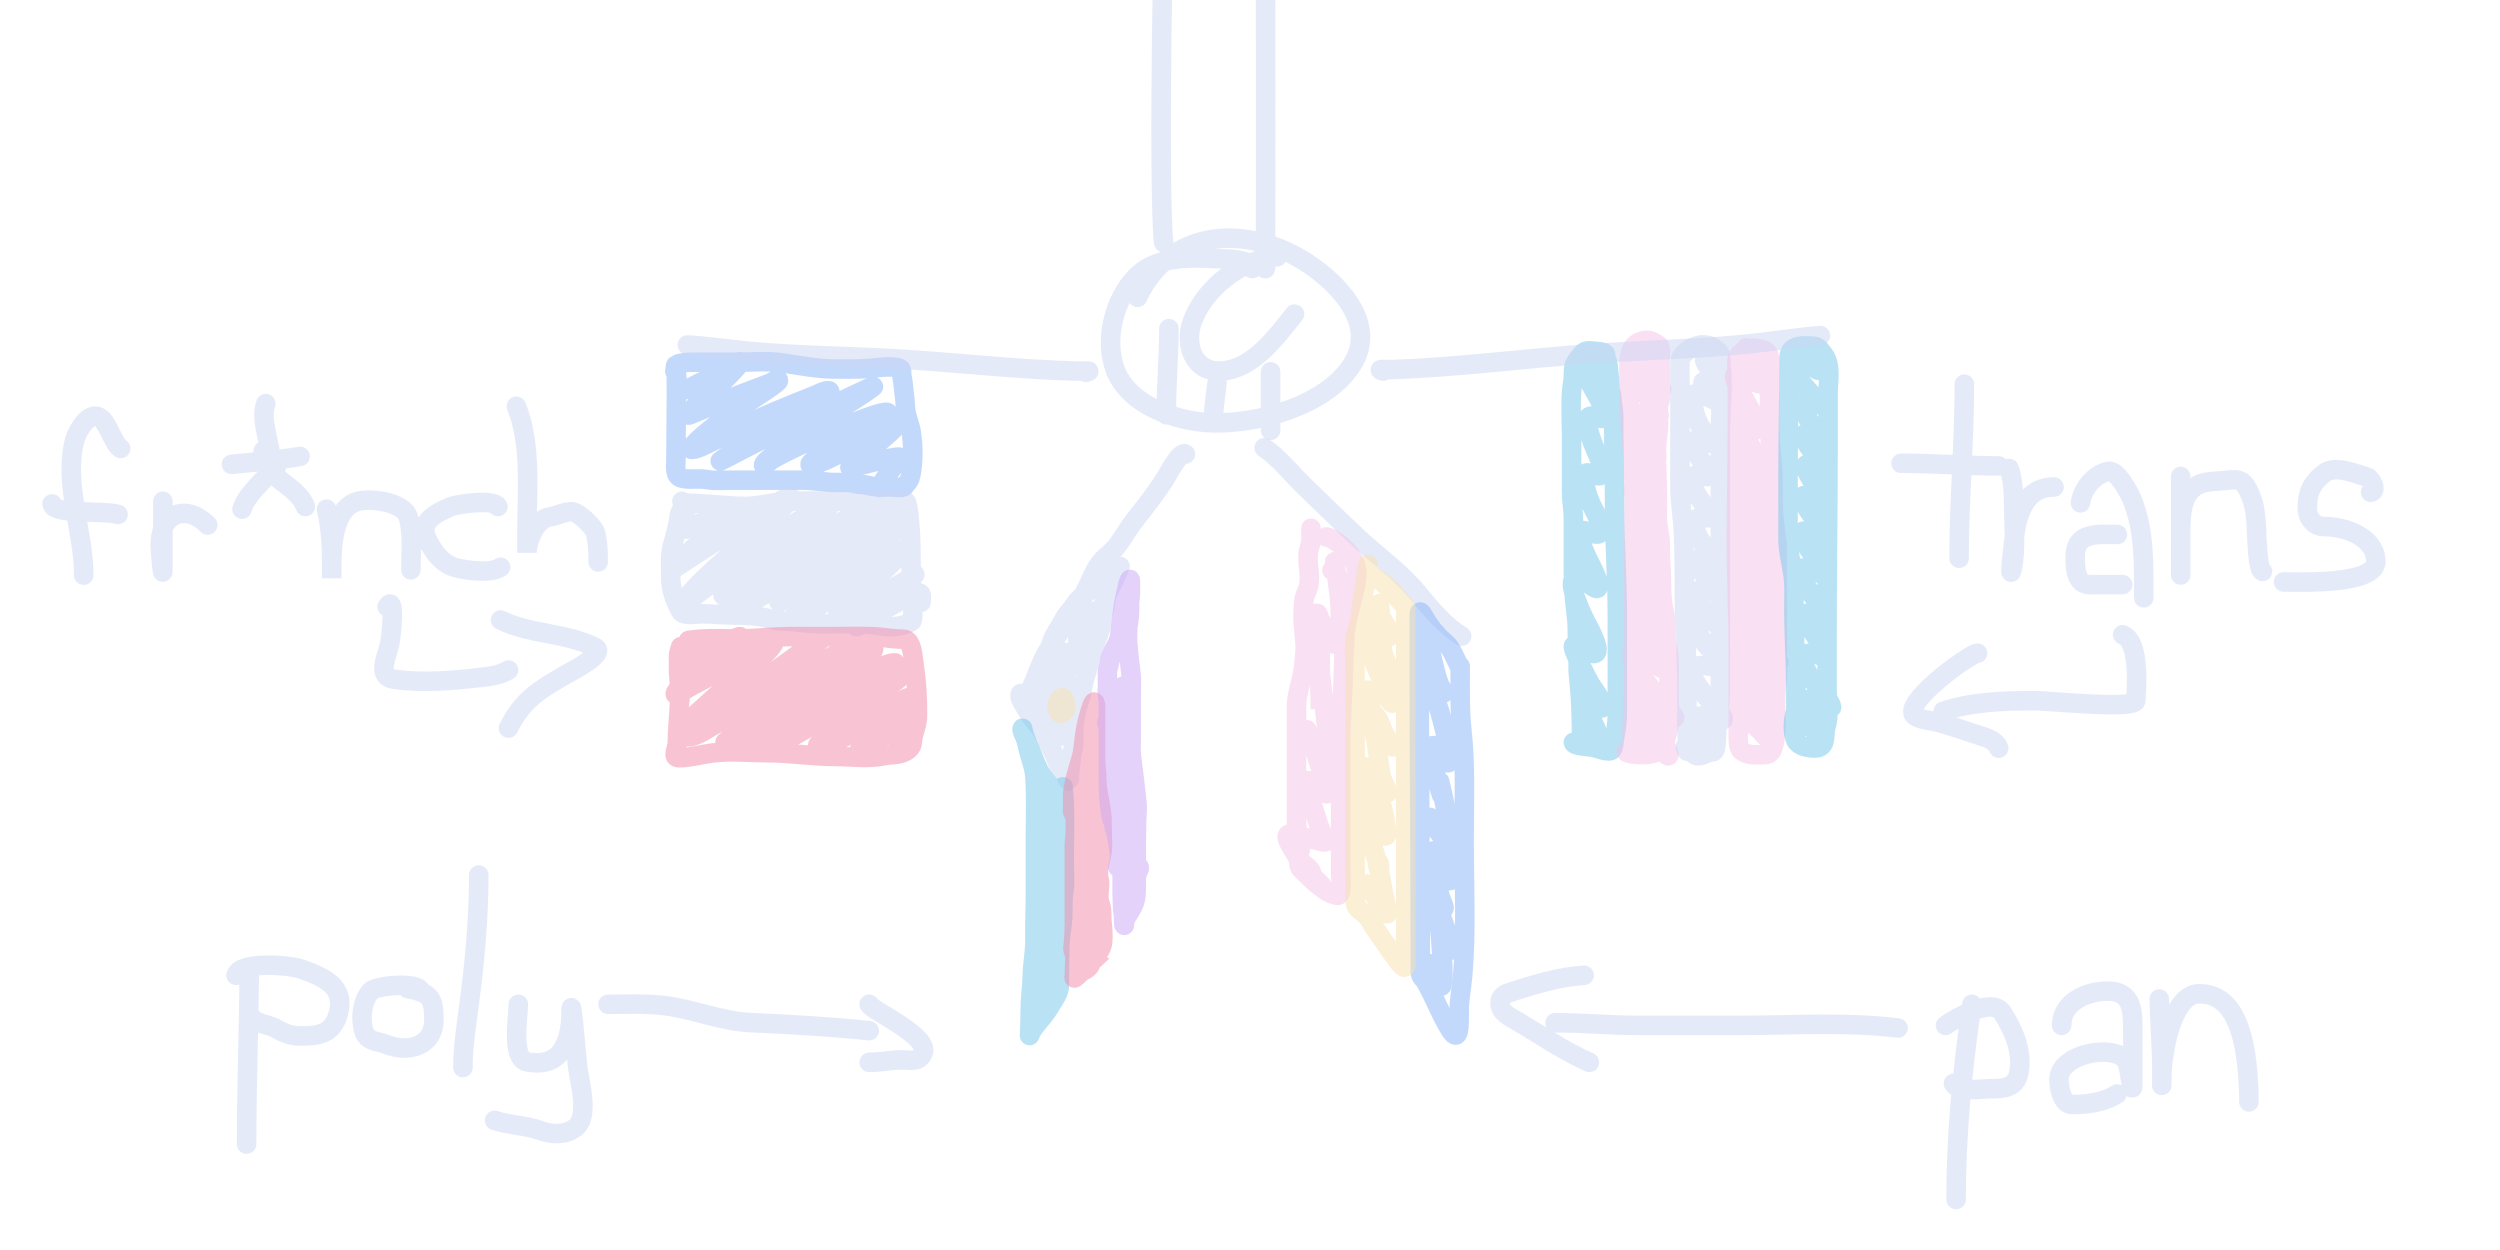 <svg width="384" height="192" viewBox="0 0 384 192" fill="none" xmlns="http://www.w3.org/2000/svg">
<g clip-path="url(#clip0_899_76)">
<g filter="url(#filter0_d_899_76)">
<path d="M103.653 57.033C103.737 56.128 103.794 55.942 103.832 56.263M103.832 56.263C103.857 56.482 103.874 56.938 103.884 57.562M103.832 56.263C103.905 56.067 104.048 55.919 104.3 55.852C105.189 55.62 106.056 55.64 106.961 55.64L113.128 55.64C115.384 55.64 117.771 55.399 120.014 55.717C122.81 56.114 125.485 56.684 128.329 56.684C130.195 56.684 132.053 56.727 133.912 56.549C134.549 56.488 138.035 56.047 138.424 56.781C138.551 57.019 138.461 57.551 138.532 57.826C138.736 58.608 138.731 59.35 138.847 60.148C138.968 60.98 139.036 61.904 139.089 62.74C139.169 63.982 139.799 65.191 139.979 66.436C140.235 68.197 140.3 69.925 140.096 71.698C140.018 72.377 139.924 73.343 139.539 73.923C139.353 74.203 139.087 74.397 138.928 74.697C138.749 75.032 137.139 74.794 136.824 74.794C135.76 74.794 134.686 74.872 133.669 74.629C133.26 74.531 132.884 74.445 132.455 74.445C131.656 74.445 130.97 74.097 130.19 74.097C129.31 74.097 128.415 74.148 127.538 74.087C126.082 73.986 124.713 73.749 123.232 73.749L112.481 73.749C111.21 73.749 109.851 73.894 108.597 73.662C107.31 73.423 105.973 73.765 104.696 73.439C103.554 73.148 103.815 71.731 103.815 70.789C103.815 67.735 103.931 60.625 103.884 57.562M103.832 56.263C103.702 56.611 103.794 57.11 103.884 57.562M103.884 57.562C103.92 57.746 103.956 57.922 103.977 58.077M105.612 59.833C106.826 59.049 108.136 58.501 109.431 57.88C110.785 57.231 112.069 56.187 113.423 55.607C114.468 55.16 112.136 57.567 111.301 58.359C109.533 60.033 107.463 61.468 105.901 63.364C105.486 63.867 105.697 63.829 106.154 63.645C107.274 63.194 108.385 62.712 109.504 62.256C112.392 61.079 115.296 59.958 118.217 58.875C118.661 58.711 119.531 57.975 119.572 58.462C119.579 58.553 119.474 58.616 119.409 58.678C119.007 59.063 118.372 59.498 117.943 59.792L117.91 59.814C115.089 61.746 112.181 63.479 109.504 65.636C108.491 66.452 107.433 67.291 106.551 68.265C106.517 68.303 105.754 69.092 106.343 69.035C107.239 68.949 108.235 68.382 109.025 68.002C110.479 67.303 111.893 66.517 113.341 65.805C117.174 63.921 121.108 62.322 125.071 60.763C125.434 60.62 126.801 59.879 127.319 60.021C127.984 60.203 126.199 60.854 125.595 61.195C121.552 63.474 117.498 65.723 113.739 68.491C112.813 69.172 111.901 69.875 110.975 70.557C110.686 70.769 110.339 70.981 110.957 70.66C117.752 67.127 124.591 63.721 131.527 60.5C131.548 60.49 134.9 58.86 134.02 59.514C130.657 62.011 126.857 63.853 123.455 66.312C121.957 67.394 120.497 68.545 119.066 69.721C118.829 69.916 117.406 70.878 117.278 71.364C117.148 71.86 118.139 70.857 118.57 70.603C119.726 69.924 120.93 69.33 122.136 68.754C125.591 67.103 129.119 65.626 132.701 64.303C132.85 64.248 136.658 62.772 136.422 63.551C136.267 64.061 135.589 64.554 135.223 64.82L135.212 64.829C133.814 65.844 132.264 66.616 130.751 67.42C128.769 68.474 126.252 69.445 124.592 71.045C124.007 71.609 124.991 71.374 125.161 71.327C126.198 71.04 127.186 70.545 128.15 70.068C130.994 68.664 133.756 67.09 136.584 65.655C136.87 65.51 137.155 65.361 137.451 65.242C137.816 65.094 137.901 65.1 137.668 65.42C137.203 66.058 136.55 66.587 135.97 67.101C134.407 68.486 132.831 69.866 131.238 71.214C130.83 71.559 130.007 71.984 131.04 71.758C133.254 71.276 135.424 70.559 137.668 70.219C138.905 70.031 137.874 70.903 137.487 71.383C136.594 72.492 135.802 73.673 135.031 74.876" stroke="#89B4FA" stroke-opacity="0.5" stroke-width="3" stroke-linecap="round"/>
</g>
<g filter="url(#filter1_d_899_76)">
<path d="M104.743 77C105.376 77.409 106.443 77.29 107.148 77.346C108.521 77.455 109.897 77.522 111.27 77.626C112.838 77.745 114.416 77.873 115.985 77.691C117.618 77.501 119.225 77.08 120.87 77.011C124.19 76.872 127.53 77 130.852 77L138.496 77C138.683 77 139.154 76.907 139.24 77.151C139.573 78.093 139.648 79.667 139.746 80.689C140.102 84.433 139.752 88.229 140.118 91.951C140.152 92.298 140.366 95.23 140.032 95.446C138.683 96.317 136.656 96.411 135.137 96.125C132.441 95.617 129.681 95.882 126.959 95.834C125.459 95.808 123.838 95.748 122.349 95.543C120.972 95.353 119.667 95.523 118.313 95.1C116.581 94.561 114.678 94.475 112.893 94.475C111.166 94.475 109.475 94.281 107.749 94.281C107.013 94.281 104.928 94.695 104.533 93.892C103.627 92.048 103.026 90.735 103.026 88.542C103.026 86.973 102.88 85.326 103.283 83.807C103.565 82.746 103.856 81.766 104.094 80.689C104.389 79.359 104.186 77.971 105.602 77.971M105.353 81.288C106.6 80.322 108.85 80.135 110.289 79.783C111.448 79.5 112.591 79.16 113.745 78.859C115.479 78.406 113.443 79.47 113.016 79.719C109.762 81.615 106.206 83.938 103.721 87.029C103.673 87.089 103.617 87.299 103.683 87.266C103.822 87.195 104.716 86.58 104.72 86.578C106.927 85.094 109.175 83.683 111.412 82.256C113.581 80.872 115.774 79.545 117.98 78.235C118.912 77.682 120.19 76.549 121.244 76.268C121.81 76.117 120.727 77.467 120.303 77.913C118.032 80.306 115.422 82.353 112.977 84.513C110.878 86.368 108.739 88.195 106.794 90.254C106.29 90.787 105.669 91.511 105.2 92.103C104.938 92.434 104.114 93.178 104.508 93.178C105.117 93.178 106.562 91.655 106.976 91.34C109.898 89.116 112.858 86.95 115.819 84.793L115.886 84.744C118.45 82.877 121.021 81.004 123.693 79.332C124.767 78.66 126.161 77.588 127.418 77.354C127.872 77.269 127.03 78.32 126.689 78.665C124.742 80.638 122.341 82.127 120.207 83.826C118.042 85.549 115.896 87.304 113.745 89.05C113.68 89.103 110.567 91.897 110.596 91.91C111.055 92.115 113.005 90.634 113.323 90.448C116.419 88.635 119.417 86.642 122.406 84.621C124.624 83.121 126.87 81.689 129.127 80.267C130.296 79.531 131.465 78.608 132.699 78.01C133.179 77.777 132.028 78.921 131.614 79.278C128.836 81.676 125.81 83.752 122.848 85.847C120.525 87.489 118.167 89.071 115.915 90.835C115.817 90.912 113.224 93.088 113.966 92.909C115.368 92.573 116.783 91.693 118.047 90.985C121.339 89.142 124.454 86.934 127.533 84.686C129.575 83.195 131.603 81.687 133.679 80.256C134.429 79.739 135.74 78.451 136.694 78.364C137.108 78.326 136.366 79.252 136.06 79.568C134.071 81.624 131.81 83.376 129.55 85.029C127.482 86.542 125.337 87.911 123.241 89.373C122.213 90.09 120.301 91.057 119.679 92.34C119.398 92.921 120.773 91.837 121.292 91.523C123.842 89.98 126.382 88.42 128.907 86.825C131.933 84.913 134.902 82.916 137.855 80.869C140.141 79.285 134.065 85.189 131.854 86.9C131.046 87.526 121.191 94.201 121.772 95.178C122.231 95.948 130.823 89.568 131.585 89.072C133.211 88.013 134.842 86.971 136.444 85.868C136.754 85.654 137.945 84.505 138.384 84.556C138.979 84.627 137.738 85.702 137.308 86.169C135.72 87.895 133.778 89.165 132.027 90.663C130.928 91.603 129.904 92.642 129.041 93.856C128.786 94.214 128.319 94.853 129.051 94.425C132.441 92.441 136.103 91.098 139.44 88.996C139.501 88.957 140.632 88.15 140.515 88.244C139.743 88.868 139.013 89.555 138.239 90.179C137.859 90.486 131.066 95.81 131.528 96.253C131.693 96.411 132.965 95.42 133.007 95.393C134.692 94.313 136.405 93.277 138.163 92.35C139.086 91.864 140.045 91.368 141.043 91.103C141.733 90.921 141.475 92.024 141.475 92.512" stroke="#CDD6F4" stroke-opacity="0.5" stroke-width="3" stroke-linecap="round"/>
</g>
<g filter="url(#filter2_d_899_76)">
<path d="M105.762 98.369C107.963 98.035 110.154 98.075 112.37 98.135C114.691 98.197 116.987 97.946 119.303 97.837C121.763 97.72 124.235 97.794 126.696 97.794C129.172 97.794 131.589 97.702 134.07 97.794C135.646 97.852 137.171 98.177 138.763 98.177C140.182 98.177 140.246 101.178 140.448 102.479C140.842 105.01 140.927 107.397 140.927 109.965C140.927 111.028 140.553 111.979 140.276 112.979C140.056 113.772 140.315 114.439 139.634 115.045C138.445 116.102 137.197 115.788 135.689 116.099C133.317 116.587 130.58 116.195 128.171 116.195C124.746 116.195 121.343 115.62 117.914 115.62C115.08 115.62 112.252 115.304 109.42 115.662C107.714 115.879 106.01 116.387 104.296 116.387C103.11 116.387 104.037 115.009 104.037 113.971C104.037 112.193 104.297 109.83 104.38 107.76C104.63 107.244 104.159 105.928 104.297 105.344C104.442 104.73 104.178 103.558 104.21 102.929C104.256 102.044 104.21 101.868 104.21 100.957C104.21 100.343 104.386 99.89 104.555 99.327M106.029 101.829C105.475 101.672 108.595 99.902 108.798 99.808C109.985 99.254 111.197 98.779 112.399 98.27C112.468 98.24 114.271 97.35 113.484 98.05C110.986 100.271 108.151 101.849 105.748 104.256C105.189 104.816 104.136 105.624 103.763 106.409C103.359 107.261 105.39 105.814 106.164 105.41C109.934 103.438 113.67 101.378 117.434 99.39C117.876 99.157 119.106 98.43 118.828 98.885C117.75 100.648 115.502 102.024 114.035 103.312C113.278 103.976 104.286 111.842 104.557 112.088C105.069 112.553 107.685 110.643 108.023 110.441C110.882 108.726 113.639 106.805 116.398 104.893L116.546 104.791C118.659 103.327 120.771 101.863 122.836 100.313C123.806 99.585 124.799 98.652 125.857 98.083C129.458 96.148 119.31 103.263 115.846 105.498C113.431 107.056 111.01 108.63 108.681 110.353C107.986 110.867 107.16 111.512 106.513 112.132C106.225 112.408 105.478 113.204 105.854 113.176C107.184 113.075 108.928 111.758 110.076 111.133C113.871 109.065 117.581 106.799 121.326 104.619C121.796 104.345 129.869 99.306 130.156 99.895C130.629 100.869 123.037 105.668 122.836 105.805C119.039 108.396 114.781 110.741 111.373 113.999C110.969 114.386 112.366 113.572 112.825 113.274C116.152 111.124 119.432 108.877 122.749 106.706C125.912 104.635 129.068 102.547 132.237 100.489C132.672 100.206 135.248 98.654 133.699 100.467C132.275 102.133 130.403 103.365 128.645 104.509C125.743 106.398 122.767 108.152 119.845 110.001C117.692 111.362 111.316 115.527 113.609 114.505C114.719 114.01 115.788 113.156 116.824 112.506C120.029 110.493 123.266 108.557 126.593 106.816C129.002 105.555 131.43 104.312 133.893 103.191C134.823 102.767 136.41 101.753 137.475 101.807C137.592 101.813 135.61 103.489 135.597 103.498C133.033 105.256 130.243 106.544 127.571 108.068C125.417 109.296 123.265 110.565 121.2 111.978C120.431 112.505 118.728 113.391 118.286 114.395C117.954 115.147 119.765 114.125 120.445 113.791C123.218 112.427 125.863 110.712 128.548 109.144C130.806 107.827 133.054 106.496 135.287 105.124C135.969 104.705 136.809 104.184 137.514 103.784C137.93 103.548 138.892 102.702 138.821 103.224C138.721 103.963 136.79 105.18 136.362 105.519C134.225 107.214 131.979 108.719 129.885 110.484C128.649 111.526 127.436 112.624 126.264 113.758C126.203 113.816 125.057 114.766 125.857 114.593C129.751 113.749 133.569 111.083 136.923 108.826C137.668 108.325 138.625 107.414 139.489 107.156C139.739 107.082 138.577 109.09 138.501 109.188C136.749 111.465 134.547 113.1 132.334 114.724C130.916 115.766 135.434 113.2 136.972 112.407C138.332 111.705 138.116 111.483 139.489 110.812C140.069 110.529 136.82 108.8 136.574 109.46C136.375 109.998 138.195 111.591 137.852 111.957L138.066 112.979C136.914 114.209 139.184 113.642 138.066 114.911C136.573 116.605 138.813 115.093 139.489 114.68" stroke="#F38BA8" stroke-opacity="0.5" stroke-width="3" stroke-linecap="round"/>
</g>
<g filter="url(#filter3_d_899_76)">
<path d="M241.675 114.021C241.675 114.611 244.152 114.667 244.76 114.797C245.247 114.9 247.176 115.674 247.579 115.188C247.915 114.783 247.903 113.733 248.009 113.238C248.295 111.903 248.423 110.637 248.423 109.272C248.423 104.352 248.423 99.431 248.423 94.511C248.423 88.986 248.001 83.511 248.001 77.998C248.001 73.254 247.86 68.503 247.86 63.754C247.86 62.831 247.579 61.936 247.579 61.021C247.579 60.572 247.386 60.256 247.314 59.828C247.191 59.096 247.282 58.335 247.15 57.606C247.001 56.788 247.103 55.782 246.673 55.053C246.541 54.829 246.698 54.542 246.564 54.337C246.378 54.053 245.56 53.998 245.221 53.979C244.345 53.927 243.562 53.637 243.003 54.363C242.706 54.749 242.389 55.136 242.105 55.537C241.498 56.396 241.755 57.621 241.597 58.561C241.133 61.321 241.394 64.204 241.394 66.99C241.394 69.837 241.394 72.684 241.394 75.531C241.394 76.954 241.675 78.334 241.675 79.762C241.675 81.066 241.675 82.371 241.675 83.675C241.675 86.422 241.599 89.17 241.847 91.911C241.955 93.104 242.108 94.288 242.222 95.472C242.338 96.679 242.218 97.891 242.347 99.1C242.51 100.624 242.303 102.167 242.456 103.695C242.607 105.19 242.745 106.677 242.808 108.178C242.892 110.185 242.94 112.183 242.94 114.193C242.94 114.781 242.94 113.671 242.94 113.543C242.94 112.83 242.727 112.666 243.503 113.092C243.815 113.264 245.569 114.555 245.603 114.16C245.677 113.314 245.401 112.481 245.049 111.7C244.296 110.027 243.329 108.45 242.831 106.699C242.817 106.649 242.49 105.794 242.776 106.122C243.386 106.823 244.308 107.351 245.026 107.973C245.12 108.054 246.214 109.153 246.142 108.576C245.983 107.294 244.974 106.142 244.276 105.042C244.086 104.742 241.163 99.25 241.738 99.153C242.076 99.095 242.812 99.567 243.073 99.697C243.562 99.939 244.173 100.351 244.76 100.393C246.446 100.512 243.715 95.775 243.534 95.426C243.241 94.86 240.266 88.762 242.128 88.933C242.926 89.007 243.715 89.478 244.33 89.882C244.423 89.943 245.303 90.679 245.439 90.28C245.605 89.795 245.4 89.144 245.229 88.688C244.743 87.396 243.995 86.184 243.456 84.908C243.082 84.024 242.714 83.046 242.581 82.11C242.46 81.256 243.368 81.448 244.003 81.698C245.076 82.123 246.044 82.434 245.861 81.009C245.696 79.721 244.918 78.584 244.377 77.395C243.795 76.113 243.42 74.811 243.37 73.436C243.312 71.832 244.582 73.101 245.611 73.078C246.97 73.046 245.211 69.406 245.049 69.046C244.829 68.554 242.9 63.984 244.377 63.906C244.901 63.878 246.466 64.684 246.455 64.045C246.419 62.067 244.874 60.294 244.088 58.488C243.983 58.246 243.554 57.56 243.643 57.281C243.684 57.153 243.92 57.404 244.057 57.467C244.463 57.652 244.865 57.861 245.283 58.024C246.235 58.395 245.289 56.678 245.19 56.446C244.908 55.789 244.664 55.135 244.487 54.456" stroke="#74C7EC" stroke-opacity="0.5" stroke-width="3" stroke-linecap="round"/>
</g>
<g filter="url(#filter4_d_899_76)">
<path d="M249.764 115.413C249.837 115.912 252.518 115.957 253.028 115.894C253.913 115.785 254.999 115.433 255.542 114.84C255.808 114.55 255.731 114.304 255.767 113.95C255.839 113.249 256.14 112.576 256.241 111.878C256.555 109.722 256.358 107.473 256.358 105.303C256.358 103.369 256.546 101.365 256.133 99.456C255.711 97.503 255.998 95.488 255.542 93.552C255.12 91.761 255.251 89.824 255.151 87.995C255.068 86.492 255.009 85.007 255.009 83.498C255.009 82.193 254.56 80.936 254.56 79.624L254.56 75.332C254.56 72.518 254.191 69.52 254.635 66.735C254.843 65.426 254.709 64.046 254.709 62.726C254.709 62.112 255.009 61.765 255.009 61.121L255.009 54.709C255.009 54.222 255.214 53.331 254.693 52.983C254.038 52.547 253.358 52.107 252.462 52.319C250.142 52.866 250.214 54.99 250.214 56.646C250.214 58.497 250.166 60.354 250.247 62.203C250.405 65.826 250.794 69.435 250.955 73.056C251.104 76.409 250.963 79.789 250.963 83.145L250.963 100.651C250.963 105.495 250.663 110.31 250.663 115.159M251.862 111.213C252.39 112.761 253.738 113.863 255.001 115.024C255.083 115.1 256.122 116.202 256.291 116.092C256.649 115.86 255.514 114.08 255.409 113.9C254.128 111.705 252.606 109.565 251.929 107.155C251.794 106.677 252.881 107.391 252.961 107.438C254.009 108.052 255.021 108.734 255.992 109.432C256.202 109.583 256.856 110.266 257.191 110.266C257.275 110.266 257.193 110.118 257.157 110.054C256.829 109.462 256.334 108.913 255.892 108.385C254.473 106.693 252.924 105.056 251.812 103.196C251.365 102.448 250.526 101.172 250.696 100.269C250.758 99.944 254.179 102.028 254.526 102.249C254.637 102.318 255.695 103.082 255.734 102.623C255.806 101.763 255.262 100.838 254.793 100.113C253.58 98.241 251.705 96.32 251.446 94.118C251.378 93.543 252.433 94.51 252.561 94.599C253.32 95.12 254.036 95.662 254.751 96.225C255.03 96.444 255.176 96.436 255.117 96.062C254.945 94.967 254.108 93.989 253.477 93.057C252.689 91.892 252.089 90.74 251.729 89.43C251.656 89.166 251.17 88.057 251.962 88.264C252.269 88.344 254.766 89.702 254.843 89.409C255.307 87.633 252.926 85.471 252.195 83.937C251.885 83.286 251.648 82.613 251.504 81.922C251.367 81.263 251.632 81.408 252.166 81.701L252.195 81.717C252.471 81.868 254.605 83.439 254.676 83.159C255.008 81.856 253.22 80.385 252.553 79.376C252.354 79.075 250.139 75.134 250.996 74.972C251.868 74.807 252.875 75.709 253.744 75.806C255.2 75.969 253.104 73.051 252.978 72.851C252.674 72.371 251.139 69.888 251.745 69.309C252.016 69.05 253.89 70.054 254.243 70.221C254.981 70.569 253.897 68.186 253.81 68.043C253.042 66.776 251.98 65.204 252.012 63.73C252.037 62.56 256.366 65.615 254.293 62.648C253.455 61.449 252.364 60.345 251.929 58.965C251.698 58.234 254.523 59.527 254.793 59.672C255.895 60.263 254.692 58.966 254.468 58.682C253.87 57.926 253.364 57.13 252.944 56.292C252.849 56.103 252.376 55.41 252.495 55.182C252.661 54.865 254.602 55.924 254.943 55.699C255.24 55.502 254.218 54.288 254.11 54.15C253.674 53.595 253.397 53.178 253.211 52.545" stroke="#F5C2E7" stroke-opacity="0.5" stroke-width="3" stroke-linecap="round"/>
</g>
<g filter="url(#filter5_d_899_76)">
<path d="M258.864 114.653C258.904 114.828 259.261 115.939 259.277 115.173C259.293 114.404 259.193 113.661 259.147 112.897C259.022 110.826 259.139 108.719 259.139 106.645C259.139 104.065 259.001 101.492 259.001 98.913C259.001 97.279 258.726 95.726 258.726 94.1C258.726 90.078 258.75 86.034 258.58 82.017C258.475 79.526 258.036 77.087 258.036 74.595L258.036 57.352C258.036 56.801 258.016 56.247 258.036 55.697C258.09 54.289 259.713 53.312 261.008 53.023C261.72 52.864 262.835 53.066 263.337 53.514C263.67 53.812 264.003 53.911 264.164 54.367C264.347 54.886 264.284 55.571 264.348 56.116C264.742 59.51 264.24 63.043 264.24 66.45L264.24 106.429C264.24 108.395 263.689 110.341 263.689 112.311C263.689 112.945 263.631 114.461 263.457 115.036C263.234 115.77 262.974 115.304 262.172 115.693C261.523 116.009 260.702 116.372 260.135 115.795C259.425 115.071 259.691 113.735 259.691 112.832M259.829 112.181C260.604 112.861 261.617 113.273 262.571 113.684C263.368 114.028 263.406 113.676 263.046 112.933C262.599 112.013 261.779 111.327 261.161 110.519C260.503 109.658 261.665 110.024 262.264 110.158C262.854 110.289 263.937 110.838 264.547 110.649C265.314 110.411 263.122 108.209 263.107 108.192C262.089 107.001 257.413 102.078 261.713 102.223C262.055 102.234 264.047 102.721 264.072 102.02C264.108 101.001 262.886 99.969 262.264 99.274C261.934 98.905 259.023 95.469 260.012 94.967C260.462 94.739 262.302 95.646 262.417 95.473C262.914 94.731 261.326 93.213 260.962 92.698C260.739 92.382 259.829 90.853 260.732 90.747C261.009 90.714 263.37 91.071 263.383 91.05C263.84 90.265 261.74 88.402 261.376 87.827C260.881 87.046 259.683 85.641 261.376 85.832C261.547 85.852 263.448 86.395 263.352 85.948C263.182 85.163 262.248 84.394 261.774 83.78C261.017 82.8 260.393 81.783 260.265 80.557C260.148 79.434 261.045 79.496 262.012 79.538C263.061 79.583 262.961 79.283 262.333 78.389C261.363 77.006 260.234 75.695 259.79 74.053C259.503 72.99 260.224 72.981 261.192 73.099C261.961 73.193 262.739 73.537 262.326 72.47C261.792 71.093 260.585 70.091 260.127 68.633C259.825 67.67 259.947 67.551 260.939 67.766C261.253 67.833 262.955 68.555 262.578 67.635C262.262 66.864 261.588 66.207 261.169 65.482C260.699 64.668 260.365 63.808 260.196 62.895C260.081 62.27 259.937 61.545 259.997 60.907C260.068 60.151 261.128 60.573 261.575 60.712C262.376 60.962 263.106 61.301 263.796 61.753C263.961 61.861 264.376 62.185 264.34 61.998C264.277 61.673 263.76 61.359 263.528 61.167C262.998 60.73 262.523 60.271 262.134 59.715C261.954 59.457 261.171 58.632 261.805 58.595C262.117 58.576 263.658 58.87 263.742 58.551C264.011 57.538 260.78 55.561 262.172 54.685" stroke="#CDD6F4" stroke-opacity="0.5" stroke-width="3" stroke-linecap="round"/>
</g>
<g filter="url(#filter6_d_899_76)">
<path d="M268.497 109.177C268.497 109.656 268.39 110.214 268.714 110.634C269.083 111.113 269.6 111.501 270.062 111.913C270.522 112.324 270.883 112.915 271.394 113.271C272.701 114.179 269.953 110.67 269.047 109.46C268.501 108.732 268.126 107.933 267.773 107.127C267.495 106.493 267.879 106.634 268.48 106.858C269.46 107.223 270.407 107.692 271.245 108.258C271.374 108.346 272.123 109.134 272.094 108.682C272.04 107.855 271.362 107.18 270.795 106.554C269.897 105.564 268.914 104.605 268.381 103.422C268.366 103.39 268.017 102.633 268.297 102.871C269.081 103.536 270.249 103.911 271.161 104.44C271.233 104.482 272.5 105.258 272.51 105.239C272.799 104.687 271.124 103.278 270.812 102.927C269.936 101.943 269.014 100.974 268.264 99.915C268.21 99.839 267.434 98.622 267.606 98.664C268.429 98.864 269.303 99.384 270.012 99.774C271.036 100.336 271.984 101.288 273.043 101.754C273.752 102.065 272.369 100.512 271.886 99.972C270.653 98.595 269.279 97.294 268.164 95.843C268.113 95.777 267.236 94.46 267.465 94.528C268.711 94.896 269.953 95.866 271.028 96.493C271.113 96.543 272.51 97.422 272.51 97.278C272.51 96.268 271.272 95.131 270.67 94.344C269.818 93.23 268.924 92.153 268.031 91.064C267.853 90.846 266.725 89.658 267.764 90.059C269.112 90.581 270.314 91.342 271.436 92.152C271.843 92.446 272.797 93.467 272.66 93.029C272.422 92.27 271.52 91.591 270.962 91.007C270.07 90.074 269.386 89.119 269.013 87.953C268.983 87.859 268.788 86.847 268.847 86.885L268.913 86.927C269.467 87.28 270.033 87.64 270.529 88.052C270.747 88.233 271.339 89.027 271.694 89.027C271.869 89.027 269.986 86.688 269.829 86.503C269.302 85.879 268.902 85.226 268.536 84.528M268.536 84.528C268.534 84.524 268.532 84.52 268.53 84.516C268.256 83.993 268.255 84.241 268.536 84.528ZM268.536 84.528C268.565 84.557 268.596 84.587 268.63 84.615C269.231 85.126 269.979 85.547 270.645 85.994C271.048 86.265 271.697 86.694 271.378 85.916C271.018 85.04 270.246 84.3 269.763 83.47C269.185 82.478 268.819 81.395 268.414 80.345C268.261 79.95 268.489 80.231 268.705 80.388C269.769 81.158 270.62 82.035 271.553 82.912C272.806 84.09 269.814 80.098 269.013 78.662C268.667 78.042 268.164 77.238 268.089 76.541C268.078 76.442 269.498 77.413 269.679 77.545C269.735 77.586 270.826 78.444 270.862 78.394C271.127 78.025 270.518 77.17 270.345 76.881C269.795 75.96 269.353 74.999 268.797 74.081C268.31 73.278 267.763 72.48 267.515 71.592C267.485 71.487 267.304 70.941 267.64 71.097C268.637 71.563 269.507 72.344 270.362 72.971C272.086 74.235 269.484 69.647 269.43 69.542C268.664 68.057 267.883 66.527 267.764 64.89C267.756 64.78 267.627 63.794 267.831 64.027C268.262 64.522 269.06 65.829 269.779 66.007C270.208 66.113 269.93 65.231 269.796 64.868C269.345 63.648 268.606 62.513 267.981 61.355C267.815 61.047 265.974 57.932 266.549 57.586C267.241 57.17 269.45 58.919 270.295 58.958C271.097 58.995 270.372 57.43 270.279 57.24C269.65 55.95 268.853 54.717 268.197 53.436M266.998 113.122C266.998 113.771 266.951 114.85 267.54 115.35C268.392 116.074 269.807 115.922 270.895 115.922C271.72 115.922 272.095 115.575 272.31 114.897C273.298 111.783 272.375 108.63 272.876 105.487C273.132 103.883 272.993 102.211 272.993 100.594L272.993 84.806C272.993 82.838 272.565 80.965 272.427 79.002C272.237 76.296 272.475 73.566 272.169 70.864C271.794 67.553 271.794 64.277 271.794 60.946L271.794 56.25C271.794 55.562 271.884 54.839 271.528 54.2C271.243 53.69 270.286 53.585 269.704 53.507C268.621 53.36 268.068 53.806 267.281 54.369C266.507 54.924 266.849 56.271 266.849 57.07L266.849 65.71C266.849 71.485 266.699 77.298 266.699 83.088C266.699 88.89 266.998 94.668 266.998 100.474L266.998 113.122Z" stroke="#F5C2E7" stroke-opacity="0.5" stroke-width="3" stroke-linecap="round"/>
</g>
<g filter="url(#filter7_d_899_76)">
<path d="M275.691 112.232C275.754 112.346 275.84 112.843 275.84 112.557L275.84 109.177M275.84 109.177L275.84 105.868C275.84 101.718 275.541 97.55 275.541 93.404C275.541 91.744 275.655 90.054 275.424 88.405C275.158 86.503 274.641 84.63 274.641 82.707L274.641 72.907C274.641 67.057 274.791 61.171 274.791 55.345C274.791 54.279 274.912 53.463 276.365 53.189C277.052 53.059 277.952 53.159 278.655 53.181C279.3 53.202 279.891 54.154 280.186 54.553C281.344 56.114 280.786 58.695 280.786 60.464L280.786 68.446C280.786 78.048 280.636 87.649 280.636 97.257L280.636 105.812C280.636 107.641 281.047 109.929 280.453 111.694C280.102 112.737 280.723 114.904 278.763 114.904C277.76 114.904 276.222 114.608 275.84 113.73C275.255 112.385 275.403 110.541 275.84 109.177ZM276.29 109.432C277.004 110.58 278.019 111.516 278.963 112.529C279.144 112.723 279.418 113.179 279.72 113.271C279.982 113.35 279.889 112.222 279.887 112.147C279.826 110.469 278.639 109.071 277.889 107.565C277.545 106.877 280.225 108.18 280.52 108.336C280.54 108.347 281.395 108.924 281.335 108.598C281.168 107.675 280.219 106.761 279.62 106.024C278.439 104.57 276.768 102.65 277.056 100.757C277.165 100.039 278.971 100.464 279.437 100.651C279.506 100.678 280.159 101.024 280.178 100.933C280.271 100.498 280.176 99.949 279.987 99.548C279.211 97.902 277.669 96.531 277.364 94.719C277.207 93.784 278.528 94.214 279.187 94.386C280.345 94.689 279.923 93.737 279.52 93.043C278.856 91.899 277.904 90.892 277.256 89.734C276.965 89.215 276.246 88.086 276.49 87.465C276.791 86.698 279.742 88.247 280.27 88.349C280.543 88.401 279.934 87.111 279.92 87.09C279.304 86.178 278.507 85.36 277.889 84.446C277.693 84.157 276.012 81.575 277.089 81.575C278.036 81.575 278.808 82.311 279.662 82.311C280.638 82.311 278.405 79.316 278.272 79.143C278.076 78.891 276.273 76.316 277.081 76.11C277.91 75.899 279.108 77.188 279.52 77.022C280.352 76.688 278.179 73.683 278.005 73.346C277.634 72.626 276.602 70.858 278.272 71.338C278.588 71.429 280.363 72.37 279.937 71.451C279.267 70.008 277.73 68.995 277.214 67.463C276.828 66.315 277.48 66.503 278.513 66.912C279.543 67.32 278.646 65.809 278.471 65.54C277.734 64.408 277.039 63.435 277.039 62.111C277.039 61.581 278.143 61.87 278.505 61.991C278.637 62.035 279.146 62.358 279.112 62.047C279.037 61.346 278.372 60.691 277.905 60.153C276.953 59.056 275.123 57.18 275.724 55.649C276.043 54.836 278.327 56.319 278.671 56.547C279.19 56.891 279.746 57.195 279.221 56.363C278.694 55.529 277.521 54.99 276.74 54.327" stroke="#74C7EC" stroke-opacity="0.5" stroke-width="3" stroke-linecap="round"/>
</g>
<g filter="url(#filter8_d_899_76)">
<path d="M212.462 56.995C211.052 56.617 213.416 56.785 213.657 56.776C224.167 56.415 234.615 54.986 245.105 54.281C252.956 53.754 260.835 53.61 268.669 52.816C272.328 52.445 275.949 51.831 279.613 51.547" stroke="#CDD6F4" stroke-opacity="0.5" stroke-width="3" stroke-linecap="round"/>
</g>
<g filter="url(#filter9_d_899_76)">
<path d="M166.831 57.19C168.122 56.844 165.962 57.013 165.742 57.008C156.15 56.782 146.624 55.615 137.053 55.086C129.89 54.69 122.698 54.633 115.553 54.002C112.216 53.708 108.916 53.198 105.573 52.98" stroke="#CDD6F4" stroke-opacity="0.5" stroke-width="3" stroke-linecap="round"/>
</g>
<g filter="url(#filter10_d_899_76)">
<path d="M196.16 39.445C190.675 39.788 185.104 44.201 183.174 49.285C181.836 52.812 183.252 57.313 187.733 56.979C192.55 56.62 196.082 51.668 198.838 48.244M192.36 41.262C191.885 39.678 188.474 39.801 187.33 39.749C184.667 39.627 181.561 39.447 178.819 40.149M178.819 40.149C177.161 40.573 175.636 41.32 174.422 42.597C171.158 46.032 169.666 51.901 171.172 56.441C173.087 62.211 180.61 64.752 186.084 64.942C193.139 65.188 203.971 62.304 207.85 55.728C211.247 49.971 206.283 44.353 201.841 41.128C194.489 35.791 185.029 34.772 178.819 40.149ZM178.819 40.149C177.207 41.545 175.814 43.373 174.733 45.669M179.541 50.476C179.541 54.889 179.14 59.28 179.14 63.696M186.93 58.866C186.715 60.889 186.351 62.86 186.351 64.898M195.164 57.108V66.1M178.739 37.256C177.87 29.678 178.568 -20.043 179.541 -27.5M194.363 41.262C194.461 31.775 194.363 -18.008 194.363 -27.5" stroke="#CDD6F4" stroke-opacity="0.5" stroke-width="3" stroke-linecap="round"/>
</g>
<g filter="url(#filter11_d_899_76)">
<path d="M182.077 69.752C181.315 69.159 179.36 72.888 179.082 73.335C177.591 75.733 175.931 77.785 174.208 80.001C173.15 81.361 172.376 82.927 171.242 84.229C170.678 84.876 169.983 85.374 169.392 85.991C168.304 87.126 167.784 88.569 167.131 89.97C166.186 91.994 164.938 93.555 163.739 95.388C162.886 96.693 162.243 98.083 161.331 99.367C159.603 101.799 159.129 104.836 157.499 107.281M172.04 87.003C171.507 88.396 170.883 89.732 170.164 91.036C169.833 91.636 169.857 92.504 169.71 93.175C169.592 93.71 169.411 94.228 169.305 94.765C169.195 95.327 169.174 95.905 169.051 96.463C168.837 97.436 168.335 98.335 168.024 99.275C167.81 99.924 167.689 100.616 167.479 101.273C167.146 102.32 166.862 103.367 166.562 104.426C166.321 105.278 166.235 106.147 165.99 106.996C165.623 108.265 165.226 109.439 165.045 110.757C164.947 111.471 164.927 112.163 164.927 112.883C164.927 113.577 164.944 114.273 164.841 114.963C164.779 115.377 164.624 115.768 164.564 116.185C164.512 116.54 164.536 116.898 164.477 117.252C164.357 117.972 164.333 118.656 164.255 119.378C164.25 119.416 164.205 119.968 164.173 119.977C164.1 119.997 163.642 118.977 163.582 118.887C163.263 118.403 162.83 118.006 162.574 117.479C162.423 117.166 162.32 116.838 162.193 116.516C161.899 115.774 161.533 115.096 161.166 114.39C160.548 113.204 160.032 112.027 159.113 111.025C158.166 109.992 157.551 108.716 156.838 107.528C156.661 107.233 156.638 106.883 156.733 106.56C156.831 106.23 157.859 107.881 157.969 108.041C158.039 108.144 158.785 109.39 158.895 109.095C159.073 108.621 159.206 108.112 159.368 107.623C159.703 106.606 159.764 105.444 159.867 104.385C159.918 103.861 160.248 103.191 160.43 102.695C160.944 101.302 161.106 99.798 161.62 98.403C162.052 97.232 162.822 96.326 163.374 95.224C163.8 94.372 164.555 93.682 165.072 92.871C165.771 91.775 166.867 91.16 167.82 90.318C168.518 89.702 169.081 89.098 169.632 88.347C169.907 87.972 169.996 87.554 169.996 88.265C169.996 89.266 170.042 90.25 169.85 91.236C169.789 91.549 169.087 95.42 168.406 95.16C167.99 95.001 168.195 93.949 167.902 93.884C167.725 93.844 167.068 96.732 166.976 97.137L166.971 97.158C166.919 97.384 166.572 99.149 166.194 98.294C165.945 97.73 165.962 97.085 165.744 96.504C165.526 95.921 165.499 95.885 165.499 96.527C165.499 97.987 165.717 99.671 165.299 101.092L165.293 101.112C165.126 101.681 164.826 102.703 164.173 102.036C163.277 101.122 163.21 99.948 163.21 98.748V98.766C163.21 99.665 163.22 100.561 163.328 101.455C163.507 102.932 163.785 104.468 163.578 105.961C163.567 106.039 163.518 106.609 163.414 106.265C163.391 106.187 163.372 106.108 163.355 106.027M163.355 106.027C163.287 105.684 163.279 105.321 163.282 104.963M163.355 106.027C163.337 105.672 163.311 105.317 163.282 104.963M163.355 106.027C163.361 106.126 163.365 106.225 163.369 106.324C163.371 106.376 163.347 106.751 163.296 107.205M163.282 104.963C163.285 104.742 163.292 104.523 163.292 104.312C163.292 103.318 163.249 102.347 163.096 101.364C163.053 101.083 163.047 100.876 163.047 101.292C163.047 102.526 163.183 103.742 163.282 104.963ZM163.296 107.205C163.205 108.025 163.028 109.104 162.765 109.022C162.078 108.806 161.804 107.312 161.593 106.742C161.523 106.552 161.16 106.156 161.166 105.988C161.18 105.591 161.625 105.381 161.934 105.239C162.476 104.988 163.187 106.825 163.278 107.142C163.284 107.163 163.29 107.184 163.296 107.205ZM163.296 107.205C163.596 108.302 163.485 109.577 163.533 110.707C163.548 111.076 163.537 111.446 163.537 111.815C163.537 112.466 163.175 113.711 162.601 112.574C162.299 111.974 162.02 111.479 161.884 110.811C161.773 110.269 161.619 109.729 161.475 109.195C161.358 108.759 161.144 108.482 160.839 108.177" stroke="#CDD6F4" stroke-opacity="0.5" stroke-width="3" stroke-linecap="round"/>
</g>
<g filter="url(#filter12_d_899_76)">
<path d="M163.292 120.849C163.675 124.677 163.455 128.609 163.455 132.458C163.455 133.861 163.647 135.425 163.419 136.809C163.195 138.17 163.29 139.573 163.228 140.952C163.169 142.272 162.846 143.576 162.806 144.889C162.741 147.044 162.72 149.194 162.72 151.353C162.72 152.478 161.924 153.488 161.375 154.423C160.856 155.307 160.31 156.009 159.658 156.785C159.247 157.275 158.758 157.87 158.427 158.42C158.353 158.543 158.141 159.176 158.141 159.047C158.141 158.221 158.223 157.402 158.223 156.576C158.223 154.944 158.284 153.366 158.45 151.743C158.563 150.638 158.543 149.534 158.641 148.432C158.744 147.277 158.918 146.151 158.954 144.98C158.981 144.135 158.959 143.287 158.959 142.441C158.959 140.903 159.041 139.375 159.041 137.836C159.041 134.735 159.041 131.635 159.041 128.534C159.041 125.479 159.173 122.385 158.963 119.341C158.863 117.882 158.287 116.501 157.941 115.085C157.743 114.274 157.575 113.399 157.242 112.633C157.139 112.396 157.13 111.662 157.015 111.892C156.884 112.155 157.314 112.969 157.424 113.219C157.581 113.578 157.73 113.913 157.832 114.291C157.92 114.613 158.159 114.915 158.278 115.235C158.541 115.948 158.811 116.658 159.122 117.352C159.406 117.983 159.67 118.572 160.058 119.15C160.551 119.886 161.238 120.527 161.661 121.303C161.826 121.605 162.271 121.653 162.515 121.876C162.675 122.022 162.858 122.181 162.992 122.352C163 122.363 162.342 122.029 162.229 121.944C162.088 121.837 160.704 120.673 160.653 121.063C160.553 121.822 160.919 122.741 161.121 123.456C161.319 124.161 161.498 124.904 161.62 125.627C161.694 126.06 161.746 126.508 161.802 126.944C161.868 127.46 161.74 127.005 161.639 126.79C161.412 126.312 161.042 125.917 160.748 125.482C160.742 125.473 160.338 124.913 160.321 124.973C160.262 125.191 160.535 125.37 160.635 125.573C160.824 125.956 160.957 126.343 161.075 126.754C161.396 127.867 161.719 128.983 161.929 130.124C161.974 130.365 162.467 132.046 161.843 131.945C161.417 131.876 161.2 131.505 160.857 131.296C160.678 131.186 160.757 131.93 160.757 131.995C160.757 132.851 160.823 133.658 161.084 134.479C161.307 135.178 161.465 135.822 161.489 136.56C161.511 137.26 161.717 138.02 160.875 138.14C160.112 138.249 160.246 138.454 160.267 139.235C160.296 140.331 160.586 141.403 160.676 142.496C160.741 143.286 160.757 144.075 160.757 144.867C160.757 145.463 160.786 145.904 160.512 146.438C160.347 146.761 159.898 147.034 159.795 147.356C159.691 147.679 160.239 147.973 160.349 148.237C161.084 150.002 160.932 152.01 159.776 153.551" stroke="#74C7EC" stroke-opacity="0.5" stroke-width="3" stroke-linecap="round"/>
</g>
<g filter="url(#filter13_d_899_76)">
<path d="M165.172 122.566C165.172 124.216 165.172 125.866 165.172 127.517C165.172 128.379 165.009 129.216 165.009 130.083C165.009 130.946 165.009 131.809 165.009 132.672C165.009 134.729 165.009 136.787 165.009 138.844C165.009 141.012 165.096 143.185 164.827 145.339C164.71 146.272 165.109 146.184 165.109 147.137C165.109 147.831 165.028 148.533 165.028 149.235C165.028 149.435 165.028 149.635 165.028 149.835C165.028 149.965 164.897 150.225 165.028 150.225C165.166 150.225 165.739 149.626 165.85 149.526C166.608 148.843 166.443 149.291 167.189 148.591C167.697 148.114 167.384 147.975 167.902 147.5C167.297 147.138 168.629 146.471 168.914 146.011C169.436 145.17 169.404 144.426 169.404 143.445C169.404 142.835 169.336 142.256 169.259 141.651C169.164 140.904 169.3 140.051 169.109 139.33C168.997 138.908 168.876 138.53 168.814 138.09C168.671 137.074 169.068 136.006 168.814 135C168.408 133.391 169.342 131.608 169.342 129.96C169.342 128.662 169.26 127.361 169.26 126.072C169.26 124.583 168.896 123.159 168.647 121.712C168.5 120.86 168.442 119.951 168.442 119.087C168.442 118.296 168.279 117.52 168.279 116.716C168.279 114.172 168.279 111.629 168.279 109.086C168.279 108.727 168.314 108.27 168.179 107.932C167.948 107.354 167.415 109.348 167.37 109.494C166.939 110.906 166.658 112.347 166.498 113.818C166.389 114.828 166.31 115.708 166.008 116.68C165.488 118.35 164.977 120.053 164.782 121.785C164.719 122.336 164.763 122.91 164.763 123.465C164.763 123.704 164.763 123.944 164.763 124.183C164.763 124.296 164.677 125.07 164.872 124.76C165.288 124.098 165.867 123.052 165.908 122.239C165.923 121.942 165.581 121.83 165.581 121.503C165.581 121.233 165.46 120.618 165.681 120.413C165.902 120.208 166.67 120.072 166.971 120.131C167.926 120.319 167.707 121.98 167.707 122.711C167.707 124.649 167.562 126.522 167.252 128.425C166.954 130.257 167.134 132.222 167.134 134.075C167.134 135.562 167.052 137.042 167.052 138.526C167.052 140.176 167.052 141.827 167.052 143.477C167.052 144.011 167.052 144.546 167.052 145.08C167.052 145.338 166.988 145.679 167.093 145.911C167.203 146.153 167.279 146.511 167.298 146.774C167.31 146.941 167.414 146.462 167.461 146.302C167.587 145.879 167.776 145.482 167.902 145.062C168.137 144.28 168.499 143.495 168.524 142.659C168.542 142.083 168.612 141.512 168.769 140.961" stroke="#F38BA8" stroke-opacity="0.5" stroke-width="3" stroke-linecap="round"/>
</g>
<g filter="url(#filter14_d_899_76)">
<path d="M163.21 108.586C163.375 108.812 163.216 109.775 162.824 109.544C162.112 109.125 162.28 107.835 162.783 107.332C163.755 106.361 164.004 109.835 163.21 109.24" stroke="#F9E2AF" stroke-opacity="0.5" stroke-width="3" stroke-linecap="round"/>
</g>
<g filter="url(#filter15_d_899_76)">
<path d="M170.248 106.809V119.514C170.248 121.372 170.311 123.212 170.628 125.045C170.704 125.483 170.805 125.872 170.972 126.283C171.075 126.535 171.096 126.812 171.166 127.074C171.277 127.491 171.409 127.899 171.51 128.318C171.675 129.006 171.73 129.7 171.848 130.396C171.99 131.238 171.992 132.15 172.231 132.968C172.386 133.499 172.367 134.013 172.367 134.562V137.177C172.367 137.934 172.422 138.699 172.422 139.447C172.422 139.88 172.585 140.289 172.585 140.703C172.585 141.193 172.538 141.668 172.693 142.135M172.611 142C172.629 141.748 172.796 141.529 172.857 141.288C172.993 140.749 173.413 140.319 173.653 139.861C173.919 139.353 174.261 138.777 174.38 138.189C174.564 137.274 174.53 136.366 174.53 135.407V134.435M174.53 134.435V133.013M174.53 134.435C174.704 134.153 174.856 133.848 174.956 133.525C175.113 133.018 174.821 133.015 174.53 133.013M174.53 134.435C174.339 134.743 174.122 135.023 173.917 135.269C173.534 135.728 173.169 136.138 173.044 136.83C172.918 137.525 172.85 138.06 172.85 138.777M174.53 133.013V130.366C174.53 128.861 174.544 127.356 174.593 125.853C174.619 125.044 174.724 124.173 174.643 123.36C174.4 120.939 174.08 118.508 173.78 116.106C173.678 115.294 173.75 114.414 173.75 113.59V106.387C173.75 105.343 173.836 104.226 173.69 103.201C173.486 101.767 173.328 100.297 173.224 98.844C173.175 98.164 173.21 97.461 173.21 96.778C173.21 96.262 173.32 95.897 173.377 95.409C173.443 94.84 173.51 94.251 173.51 93.674C173.51 93.219 173.47 92.726 173.537 92.278C173.681 91.309 173.657 90.249 173.63 89.257C173.609 88.492 173.263 89.657 173.224 89.854C173.023 90.869 172.743 91.837 172.581 92.866C172.353 94.31 172.16 95.779 172.041 97.26C171.907 98.917 170.989 99.52 170.558 101.094C170.475 101.396 170.413 101.715 170.365 102.031C170.315 102.356 170.174 102.627 170.125 102.949C170.043 103.482 170.158 105.148 170.092 105.684C169.953 106.809 170.426 107.812 170.242 108.921C170.173 109.336 170.308 109.725 170.242 110.142C170.227 110.232 170.217 110.329 170.205 110.428M174.53 133.013C174.487 133.013 174.444 133.013 174.403 133.011C173.619 132.975 172.832 132.949 172.057 133.139C172.032 133.145 171.608 133.337 171.711 133.158C171.801 133 171.794 132.731 171.831 132.542C171.935 132.007 172.119 131.506 172.264 130.991C172.43 130.398 172.585 129.821 172.81 129.264C172.947 128.927 173.057 128.607 173.017 128.208C172.982 127.861 172.263 128.663 172.131 128.7C172.015 128.732 172.312 127.834 172.337 127.74C172.485 127.186 172.533 126.593 172.577 126.009C172.694 124.464 173.15 123.019 173.15 121.45C173.15 120.537 173.058 121.07 172.704 121.331C172.304 121.624 171.938 122.049 171.544 122.378C171.468 122.441 170.705 123.233 170.778 122.818C170.869 122.298 170.962 121.779 171.051 121.257C171.167 120.58 171.195 119.886 171.305 119.21C171.425 118.469 171.64 117.796 171.864 117.107C172.081 116.442 172.253 115.725 172.297 114.995C172.341 114.28 172.321 114.371 172.071 114.949C171.761 115.666 171.304 116.376 171.078 117.153C171.023 117.343 171.166 116.763 171.215 116.57C171.703 114.628 172.004 112.647 172.251 110.611C172.361 109.695 172.542 108.82 172.697 107.92C172.778 107.454 172.933 106.984 172.964 106.506C172.983 106.21 173.045 105.59 172.9 105.34C172.765 105.107 172.335 105.581 172.224 105.684C171.617 106.249 171.315 107.196 171.018 108.086C170.842 108.613 170.448 109.714 170.205 110.428M170.205 110.428C170.183 110.603 170.156 110.781 170.092 110.923C169.916 111.31 170.014 110.989 170.205 110.428Z" stroke="#CBA6F7" stroke-opacity="0.5" stroke-width="3" stroke-linecap="round"/>
</g>
<g filter="url(#filter16_d_899_76)">
<path d="M194.174 68.775C196.382 70.247 198.269 72.657 200.167 74.503C202.817 77.08 205.458 79.654 208.142 82.197C211.296 85.185 215.145 87.867 217.88 91.232C219.726 93.505 221.965 96.181 224.512 97.709" stroke="#CDD6F4" stroke-opacity="0.5" stroke-width="3" stroke-linecap="round"/>
</g>
<g filter="url(#filter17_d_899_76)">
<path d="M224.289 102.328C224.289 105.367 224.197 109.025 224.53 112.01C225.15 117.566 224.888 123.403 224.888 129.093C224.888 135.992 225.27 143.449 224.622 150.268C224.442 152.154 224.139 153.414 224.139 155.343C224.139 157.324 224.219 160.429 222.808 158.263C221.392 156.087 220.314 153.126 218.965 150.799C218.537 150.06 218.15 150.26 218.15 148.94V144.084C218.15 130.781 218 117.52 218 104.233V94.474C218 93.222 218.757 94.807 218.973 95.161C219.93 96.724 221.011 97.9 222.159 98.893C222.988 99.609 223.504 101.136 224.139 102.328M219.471 99.135C220.086 101.166 220.357 103.384 221.201 105.349M221.201 105.349C221.299 105.577 221.405 105.802 221.519 106.022C222.089 107.116 221.53 105.808 221.201 105.349ZM221.201 105.349C221.183 105.324 221.166 105.301 221.149 105.282C220.966 105.064 219.756 103.663 219.73 103.899C219.541 105.603 220.691 107.724 221.149 109.305C221.737 111.334 222.226 113.307 222.47 115.402C222.523 115.858 222.733 116.618 222.531 117.08C222.29 117.636 221.178 115.767 221.075 115.624C220.878 115.349 219.907 113.783 220.051 114.908C220.274 116.646 220.28 118.461 220.804 120.141C221.003 120.781 221.546 122.706 221.458 122.042C221.412 121.7 220.954 119.312 221.149 120.092C221.9 123.093 222.477 126.32 222.877 129.385C222.939 129.86 222.144 129.122 221.655 128.62M221.655 128.62C221.477 128.438 221.339 128.287 221.297 128.237C220.633 127.443 220.118 126.606 219.693 125.67C219.434 125.102 220.898 126.853 221.013 127.065C221.281 127.555 221.489 128.078 221.655 128.62ZM221.655 128.62C222.122 130.143 222.262 131.817 222.482 133.347C222.519 133.6 223.037 135.85 222.531 135.149C221.599 133.853 221.392 132.515 220.68 131.175C219.842 129.597 220.144 132.11 220.187 132.656C220.32 134.368 220.81 136.18 221.248 137.839C221.291 138.001 221.908 139.302 221.816 139.518C221.652 139.899 220.093 137.408 220.014 137.173C219.772 136.459 219.063 135.14 219.73 136.741C220.675 139.01 221.65 141.203 222.359 143.566C222.445 143.852 223.518 146.526 222.877 145.824C221.684 144.517 221.755 142.754 221.149 141.196C220.764 140.206 221.246 143.319 221.297 144.38C221.404 146.576 221.899 149.265 221.433 151.44C221.35 151.827 219.143 148.558 219.693 148.009" stroke="#89B4FA" stroke-opacity="0.5" stroke-width="3" stroke-linecap="round"/>
</g>
<g filter="url(#filter18_d_899_76)">
<path d="M203.698 82.474C204.866 82.591 206.619 84.248 207.302 85.14C208.474 86.672 208.607 87.844 208.227 89.867C207.729 92.526 206.646 95.21 206.586 97.926C206.552 99.46 206.388 100.996 206.364 102.517C206.3 106.578 205.92 110.613 205.92 114.686V133.84C205.92 134.319 206.251 137.62 205.451 137.531C203.572 137.322 201.333 134.943 200.02 133.668C199.441 133.105 199.536 132.864 199.465 132.113C199.388 131.302 199.811 130.554 199.811 129.792C199.811 129.15 199.699 128.729 199.477 128.114C199.091 127.04 199.144 126.044 199.144 124.917V108.577C199.144 106.734 199.742 105.22 200.082 103.455C200.311 102.269 200.355 101.005 200.465 99.802C200.566 98.688 200.067 95.597 200.144 94.519C200.236 93.23 200.098 92.128 200.687 90.915C201.617 88.997 200.754 87.093 200.933 85.028C201 84.254 201.365 83.692 201.365 82.868V81.141M204.587 87.584C204.84 87.72 205.087 88.017 205.303 88.356M205.303 88.356C205.404 88.515 205.499 88.683 205.585 88.848M205.303 88.356C205.275 88.159 205.247 87.963 205.219 87.768M205.303 88.356C205.761 91.585 206.247 95.068 205.475 98.198C204.761 101.09 202.739 94.765 202.377 94.223C202.204 93.963 202.39 94.849 202.414 95.161C202.497 96.211 202.617 97.257 202.686 98.308C202.803 100.087 202.825 101.87 202.823 103.654M205.585 88.848C206.066 89.777 206.244 90.589 205.648 89.015C205.627 88.959 205.605 88.903 205.585 88.848ZM205.585 88.848C205.443 88.474 205.318 88.133 205.219 87.768M205.219 87.768C205.164 87.561 205.117 87.347 205.08 87.115C205.043 86.877 204.934 85.63 205.068 86.658C205.116 87.023 205.167 87.394 205.219 87.768ZM202.823 103.654C202.822 104.88 202.809 106.106 202.809 107.33V108.947C202.809 106.843 202.717 104.805 202.464 102.715C202.272 101.13 202.503 100.974 202.711 102.715C202.748 103.028 202.785 103.341 202.823 103.654ZM202.823 103.654C203.291 107.549 203.78 111.431 204.142 115.34C204.3 117.046 204.587 118.769 204.587 120.487C204.587 120.698 204.512 120.068 204.438 119.87C204.068 118.873 203.406 118.012 202.908 117.08C202.607 116.516 202.295 115.936 201.997 115.347M201.997 115.347C201.663 114.688 201.346 114.02 201.082 113.353C200.811 112.672 200.355 111.145 201.082 112.81C201.441 113.634 201.727 114.487 201.997 115.347ZM201.997 115.347C202.384 116.581 202.737 117.83 203.229 119.03L203.236 119.048C203.428 119.515 204.682 122.572 203.538 121.844C203.038 121.526 200.377 118.481 200.835 120.709C201.189 122.435 201.765 124.154 202.266 125.843C202.621 127.037 203.175 128.152 203.538 129.311C203.611 129.545 199.252 128.27 198.737 128.151C196.314 127.592 198.869 130.756 199.255 131.644C199.691 132.646 201.309 133.145 201.489 134.137C201.638 134.958 202.572 135.4 203.032 136.013" stroke="#F5C2E7" stroke-opacity="0.5" stroke-width="3" stroke-linecap="round"/>
</g>
<g filter="url(#filter19_d_899_76)">
<path d="M211.251 88.694C212.383 89.442 213.224 90.169 214.139 91.138C214.589 91.614 214.823 92.176 215.361 92.594C215.916 93.026 215.916 93.589 215.916 94.234V144.59C215.916 145.802 215.951 147.019 215.916 148.231C215.881 149.469 214.245 146.969 214.016 146.663C212.963 145.259 212.081 143.859 211.078 142.455C210.553 141.719 210.393 141.076 209.684 140.456C208.683 139.58 208.141 139.61 208.141 138.111V103.702C208.141 101.867 207.994 99.966 208.153 98.136C208.255 96.962 208.844 95.97 208.98 94.791C209.299 92.038 209.688 89.406 210.14 86.695M209.918 136.013C209.841 135.315 210.351 136.464 210.585 136.815C211.243 137.802 212.021 138.747 212.584 139.789C213.587 141.644 212.808 138.645 212.695 138.098C212.457 136.942 212.227 135.784 212.041 134.618C211.942 133.998 211.374 132.477 211.595 132.412M211.595 132.412C211.627 132.402 211.676 132.423 211.745 132.483C211.909 132.624 211.918 133.101 211.918 133.297C211.918 133.368 211.759 132.907 211.595 132.412ZM211.595 132.412C211.428 131.908 211.256 131.368 211.239 131.31C210.456 128.66 209.553 125.837 209.474 123.054C209.427 121.394 210.933 124.916 211.029 125.189C211.377 126.175 211.944 127.597 212.695 128.348C213.346 128.999 212.662 125.624 212.584 125.176C212.232 123.166 211.306 121.214 210.4 119.401C210.266 119.134 209.546 117.449 210.017 117.895C211.236 119.048 212.098 120.153 213.028 121.523C213.643 122.43 212.35 119.964 212.251 119.536C211.673 117.048 211.626 114.417 210.93 111.971C210.876 111.779 209.778 108.994 210.622 109.416C210.702 109.456 210.779 109.501 210.852 109.55M210.852 109.55C211.742 110.142 212.099 111.323 212.489 112.444M210.852 109.55C211.345 110.517 211.952 111.554 212.489 112.444M210.852 109.55C210.408 108.677 210.055 107.86 209.931 107.256C209.836 106.799 209.224 106.032 209.622 106.022C210.798 105.993 211.733 106.211 212.695 106.923C213.039 107.178 213.956 108.189 213.917 108.145C213.174 107.309 212.812 105.654 212.325 104.64C211.317 102.541 210.446 100.5 210.363 98.123C210.296 96.22 211.037 98.827 211.375 99.555C212.041 100.991 212.549 102.838 213.559 104.072C214.475 105.192 212.604 101.327 212.362 99.901C212.115 98.444 211.825 97.059 211.498 95.667C211.333 94.967 211.287 93.16 212.041 94.618C212.056 94.647 212.072 94.678 212.091 94.71M212.489 112.444C212.742 113.173 213.01 113.877 213.448 114.377C214.335 115.391 213.547 114.2 212.489 112.444ZM212.091 94.71C212.474 95.402 213.575 97.007 213.497 97.704C213.471 97.944 212.795 97.594 212.732 97.531C212.45 97.249 212.429 96.618 212.362 96.248C212.265 95.715 212.169 95.212 212.091 94.71ZM212.091 94.71C211.989 94.056 211.918 93.404 211.918 92.693" stroke="#F9E2AF" stroke-opacity="0.5" stroke-width="3" stroke-linecap="round"/>
</g>
<g filter="url(#filter20_d_899_76)">
<path d="M12.863 88.339C12.863 81.606 9.764 74.417 11.444 67.695C11.769 66.397 13.805 62.538 15.699 64.431C16.699 65.431 17.6 68.421 18.535 68.888M8 77.398C8.215 79.12 16.179 78.368 18.13 79.019M25.019 76.993V81.242M25.019 81.242C24.733 81.975 24.584 82.861 24.614 83.881C24.65 85.141 25.019 88.901 25.019 87.641V81.242ZM25.019 81.242C26.104 78.457 29.161 77.893 31.907 80.64M35.554 71.32C39.064 70.984 42.611 70.684 46.09 70.104M40.822 62C39.881 64.554 41.632 68.185 41.632 70.915M37.175 78.208C37.751 76.098 40.781 73.387 42.443 71.725M46.9 77.803C45.663 74.4 40.417 73.543 40.417 69.294M50.142 78.208C50.845 81.151 50.938 83.872 50.95 86.805M50.95 86.805C50.952 87.228 50.952 87.657 50.952 88.091V88.834C50.952 88.247 50.944 87.555 50.95 86.805ZM50.95 86.805C50.982 83.328 51.343 78.594 54.419 77.195C56.417 76.287 62.024 77.046 62.703 79.424C63.434 81.982 63.108 84.85 63.108 87.528M76.48 77.803C75.884 76.611 70.181 77.409 69.142 77.871C67.029 78.809 64.323 80.088 65.54 82.666C66.558 84.822 67.952 86.794 70.425 87.303C72.105 87.649 75.399 88.114 76.886 87.123M79.317 62.405C81.694 68.216 80.938 75.653 80.938 81.855V84.917C80.938 83.045 82.387 79.641 84.427 79.401C85.415 79.285 87.081 78.425 88.029 78.636C89.029 78.858 91.233 80.919 91.473 81.878C91.844 83.363 91.878 84.793 91.878 86.313M59.462 93.201C60.787 90.965 60.102 97.889 59.844 98.964C59.337 101.078 57.823 103.974 60.565 104.344C64.871 104.926 69.523 104.561 73.824 104.052C75.396 103.866 76.75 103.737 78.101 102.926M76.886 95.227C81.355 97.462 86.845 97.145 91.383 99.414C93.276 100.361 87.79 103.11 87.016 103.557C82.844 105.961 80.294 107.455 78.101 111.841M38.284 149.802C38.21 158.448 37.878 167.088 37.878 175.735M36.258 149.802C36.806 147.607 44.496 148.204 46.298 148.856C49.681 150.081 53.104 151.462 51.971 155.655C51.121 158.797 49.044 159.122 46.298 159.122C44.576 159.122 43.747 158.729 42.246 157.906C41.329 157.403 39.119 157.146 38.689 156.285M64.622 152.233C64.252 150.753 57.702 151.366 56.923 152.256C55.699 153.655 55.403 155.928 55.73 157.726C56.174 160.165 57.666 159.752 59.355 160.427C62.768 161.793 66.648 160.657 66.648 156.645C66.648 153.173 66.048 152.518 62.596 151.828M73.537 134.404C73.537 141.22 72.904 147.931 72.006 154.664C71.598 157.726 71.106 160.894 71.106 163.984M79.615 154.259C79.615 156.065 78.478 162.584 80.921 163.084C86.246 164.173 87.719 159.92 87.719 155.362C87.719 152.498 88.431 161.046 88.732 163.894C88.964 166.079 90.668 171.622 88.282 173.282C86.716 174.371 84.763 174.284 83.037 173.664C80.677 172.817 78.257 172.851 75.968 172.088M93.392 154.259C96.331 154.259 99.318 154.106 102.239 154.484C106.664 155.058 110.805 156.874 115.296 157.073C121.368 157.343 127.454 157.685 133.508 158.311M133.508 154.259C133.914 155.342 144.815 159.926 141.117 162.588C140.433 163.081 138.897 162.741 138.123 162.791C136.574 162.891 135.066 163.174 133.508 163.174M291.54 157.906C283.513 156.918 275.205 157.501 267.137 157.501H251.739C247.432 157.501 243.155 157.096 238.862 157.096M243.32 149.802C239.369 150.065 235.84 151.183 232.109 152.368C231.224 152.649 230.398 152.968 230.398 154.079C230.398 155.586 232.145 156.321 233.189 156.938C236.899 159.13 240.111 161.388 244.13 163.174M302.886 154.259C301.419 164.087 300.454 174.291 300.454 184.245M298.833 157.501C300.22 156.489 306 153.116 307.545 155.52C309.266 158.197 310.759 161.529 310.089 164.795C309.602 167.169 307.711 167.226 305.677 167.226C304.381 167.226 300.762 167.842 300.049 166.415M316.663 157.501C316.663 153.95 320.468 152.233 323.731 152.233C327.69 152.233 327.603 155.481 327.603 158.716V166.01C327.603 169.257 327.155 164.52 326.793 163.399C325.726 160.093 316.257 161.607 316.257 165.808C316.257 167.112 316.725 169.657 318.306 169.657C320.597 169.657 323.252 169.316 325.172 168.036M331.655 153.449C331.726 157.134 332.061 160.782 332.061 164.479C332.061 164.943 332.055 165.533 332.05 165.991M332.05 165.991C332.04 166.752 332.032 167.147 332.05 165.991ZM332.05 165.991C332.052 165.801 332.056 165.569 332.061 165.29C332.114 161.974 333.509 152.638 337.824 152.638C341.928 152.638 343.651 156.214 344.532 159.932C345.185 162.691 345.433 166.451 345.433 169.252M301.725 59C301.725 67.921 300.915 76.796 300.915 85.744M292 71.156C297.021 71.156 302.016 71.561 306.993 71.561M308.614 71.967C309.413 74.275 309.265 77.092 309.334 79.486C309.361 80.425 309.405 81.395 309.423 82.371M309.423 82.371C309.455 84.093 309.406 85.837 309.041 87.477C308.652 89.23 309.049 85.002 309.423 82.371ZM309.423 82.371C309.494 81.876 309.563 81.438 309.627 81.106C310.279 77.698 311.769 74.803 315.502 74.803M319.554 77.234C319.883 75.1 321.597 72.886 323.809 72.394C325.207 72.084 327.075 75.764 327.456 76.672C329.44 81.404 329.279 86.77 329.279 91.822M326.038 89.796H321.018C318.907 89.796 318.744 87.517 318.744 85.541C318.744 81.615 322.186 82.097 325.227 82.097M334.952 73.182V82.772M334.952 82.772V87.77C334.952 90.337 334.947 83.35 334.952 82.772ZM334.952 82.772C334.973 80.467 334.792 77.034 336.596 75.231C338.078 73.748 339.886 74.041 341.796 73.79C344.088 73.489 344.687 73.745 345.668 76.064C346.745 78.61 346.513 81.281 346.726 83.943C346.785 84.68 346.912 87.469 347.514 87.77M364.127 75.614C365.22 75.477 364.285 73.485 363.542 73.272C361.84 72.786 358.708 71.386 357.036 72.665C355.036 74.194 354.402 75.724 354.402 78.045C354.402 79.587 355.464 80.881 357.014 80.881C360.106 80.881 364.748 82.363 364.938 86.149C365.126 89.906 353.041 89.391 350.755 89.391M326.038 97.495C328.707 98.563 328.191 105.342 328.064 107.625C327.987 109 314.461 107.625 312.576 107.625C307.978 107.625 302.859 107.787 298.483 109.246M303.751 100.331C302.378 100.469 291.481 108.473 294.251 110.056C295.202 110.6 296.432 110.624 297.47 110.889C299.764 111.475 301.987 112.329 304.246 113.028C305.321 113.361 306.619 113.799 306.993 114.919" stroke="#CDD6F4" stroke-opacity="0.5" stroke-width="3" stroke-linecap="round"/>
</g>
</g>
<defs>
<filter id="filter0_d_899_76" x="94.153" y="46.052" width="55.564" height="38.324" filterUnits="userSpaceOnUse" color-interpolation-filters="sRGB">
<feFlood flood-opacity="0" result="BackgroundImageFix"/>
<feColorMatrix in="SourceAlpha" type="matrix" values="0 0 0 0 0 0 0 0 0 0 0 0 0 0 0 0 0 0 127 0" result="hardAlpha"/>
<feOffset/>
<feGaussianBlur stdDeviation="4"/>
<feColorMatrix type="matrix" values="0 0 0 0 0.537 0 0 0 0 0.706 0 0 0 0 0.98 0 0 0 0.5 0"/>
<feBlend mode="normal" in2="BackgroundImageFix" result="effect1_dropShadow_899_76"/>
<feBlend mode="normal" in="SourceGraphic" in2="effect1_dropShadow_899_76" result="shape"/>
</filter>
<filter id="filter1_d_899_76" x="93.499" y="66.756" width="57.524" height="39.014" filterUnits="userSpaceOnUse" color-interpolation-filters="sRGB">
<feFlood flood-opacity="0" result="BackgroundImageFix"/>
<feColorMatrix in="SourceAlpha" type="matrix" values="0 0 0 0 0 0 0 0 0 0 0 0 0 0 0 0 0 0 127 0" result="hardAlpha"/>
<feOffset/>
<feGaussianBlur stdDeviation="4"/>
<feColorMatrix type="matrix" values="0 0 0 0 0.804 0 0 0 0 0.839 0 0 0 0 0.957 0 0 0 0.5 0"/>
<feBlend mode="normal" in2="BackgroundImageFix" result="effect1_dropShadow_899_76"/>
<feBlend mode="normal" in="SourceGraphic" in2="effect1_dropShadow_899_76" result="shape"/>
</filter>
<filter id="filter2_d_899_76" x="94.192" y="88.253" width="56.235" height="37.633" filterUnits="userSpaceOnUse" color-interpolation-filters="sRGB">
<feFlood flood-opacity="0" result="BackgroundImageFix"/>
<feColorMatrix in="SourceAlpha" type="matrix" values="0 0 0 0 0 0 0 0 0 0 0 0 0 0 0 0 0 0 127 0" result="hardAlpha"/>
<feOffset/>
<feGaussianBlur stdDeviation="4"/>
<feColorMatrix type="matrix" values="0 0 0 0 0.953 0 0 0 0 0.545 0 0 0 0 0.659 0 0 0 0.5 0"/>
<feBlend mode="normal" in2="BackgroundImageFix" result="effect1_dropShadow_899_76"/>
<feBlend mode="normal" in="SourceGraphic" in2="effect1_dropShadow_899_76" result="shape"/>
</filter>
<filter id="filter3_d_899_76" x="231.821" y="44.378" width="26.101" height="80.469" filterUnits="userSpaceOnUse" color-interpolation-filters="sRGB">
<feFlood flood-opacity="0" result="BackgroundImageFix"/>
<feColorMatrix in="SourceAlpha" type="matrix" values="0 0 0 0 0 0 0 0 0 0 0 0 0 0 0 0 0 0 127 0" result="hardAlpha"/>
<feOffset/>
<feGaussianBlur stdDeviation="4"/>
<feColorMatrix type="matrix" values="0 0 0 0 0.455 0 0 0 0 0.78 0 0 0 0 0.925 0 0 0 0.5 0"/>
<feBlend mode="normal" in2="BackgroundImageFix" result="effect1_dropShadow_899_76"/>
<feBlend mode="normal" in="SourceGraphic" in2="effect1_dropShadow_899_76" result="shape"/>
</filter>
<filter id="filter4_d_899_76" x="240.264" y="42.764" width="26.463" height="82.835" filterUnits="userSpaceOnUse" color-interpolation-filters="sRGB">
<feFlood flood-opacity="0" result="BackgroundImageFix"/>
<feColorMatrix in="SourceAlpha" type="matrix" values="0 0 0 0 0 0 0 0 0 0 0 0 0 0 0 0 0 0 127 0" result="hardAlpha"/>
<feOffset/>
<feGaussianBlur stdDeviation="4"/>
<feColorMatrix type="matrix" values="0 0 0 0 0.961 0 0 0 0 0.761 0 0 0 0 0.906 0 0 0 0.5 0"/>
<feBlend mode="normal" in2="BackgroundImageFix" result="effect1_dropShadow_899_76"/>
<feBlend mode="normal" in="SourceGraphic" in2="effect1_dropShadow_899_76" result="shape"/>
</filter>
<filter id="filter5_d_899_76" x="248.527" y="43.469" width="25.682" height="82.13" filterUnits="userSpaceOnUse" color-interpolation-filters="sRGB">
<feFlood flood-opacity="0" result="BackgroundImageFix"/>
<feColorMatrix in="SourceAlpha" type="matrix" values="0 0 0 0 0 0 0 0 0 0 0 0 0 0 0 0 0 0 127 0" result="hardAlpha"/>
<feOffset/>
<feGaussianBlur stdDeviation="4"/>
<feColorMatrix type="matrix" values="0 0 0 0 0.804 0 0 0 0 0.839 0 0 0 0 0.957 0 0 0 0.5 0"/>
<feBlend mode="normal" in2="BackgroundImageFix" result="effect1_dropShadow_899_76"/>
<feBlend mode="normal" in="SourceGraphic" in2="effect1_dropShadow_899_76" result="shape"/>
</filter>
<filter id="filter6_d_899_76" x="256.938" y="43.936" width="25.803" height="81.499" filterUnits="userSpaceOnUse" color-interpolation-filters="sRGB">
<feFlood flood-opacity="0" result="BackgroundImageFix"/>
<feColorMatrix in="SourceAlpha" type="matrix" values="0 0 0 0 0 0 0 0 0 0 0 0 0 0 0 0 0 0 127 0" result="hardAlpha"/>
<feOffset/>
<feGaussianBlur stdDeviation="4"/>
<feColorMatrix type="matrix" values="0 0 0 0 0.961 0 0 0 0 0.761 0 0 0 0 0.906 0 0 0 0.5 0"/>
<feBlend mode="normal" in2="BackgroundImageFix" result="effect1_dropShadow_899_76"/>
<feBlend mode="normal" in="SourceGraphic" in2="effect1_dropShadow_899_76" result="shape"/>
</filter>
<filter id="filter7_d_899_76" x="265.141" y="43.623" width="25.695" height="80.781" filterUnits="userSpaceOnUse" color-interpolation-filters="sRGB">
<feFlood flood-opacity="0" result="BackgroundImageFix"/>
<feColorMatrix in="SourceAlpha" type="matrix" values="0 0 0 0 0 0 0 0 0 0 0 0 0 0 0 0 0 0 127 0" result="hardAlpha"/>
<feOffset/>
<feGaussianBlur stdDeviation="4"/>
<feColorMatrix type="matrix" values="0 0 0 0 0.455 0 0 0 0 0.78 0 0 0 0 0.925 0 0 0 0.5 0"/>
<feBlend mode="normal" in2="BackgroundImageFix" result="effect1_dropShadow_899_76"/>
<feBlend mode="normal" in="SourceGraphic" in2="effect1_dropShadow_899_76" result="shape"/>
</filter>
<filter id="filter8_d_899_76" x="202.516" y="42.047" width="86.597" height="24.448" filterUnits="userSpaceOnUse" color-interpolation-filters="sRGB">
<feFlood flood-opacity="0" result="BackgroundImageFix"/>
<feColorMatrix in="SourceAlpha" type="matrix" values="0 0 0 0 0 0 0 0 0 0 0 0 0 0 0 0 0 0 127 0" result="hardAlpha"/>
<feOffset/>
<feGaussianBlur stdDeviation="4"/>
<feColorMatrix type="matrix" values="0 0 0 0 0.804 0 0 0 0 0.839 0 0 0 0 0.957 0 0 0 0.5 0"/>
<feBlend mode="normal" in2="BackgroundImageFix" result="effect1_dropShadow_899_76"/>
<feBlend mode="normal" in="SourceGraphic" in2="effect1_dropShadow_899_76" result="shape"/>
</filter>
<filter id="filter9_d_899_76" x="96.073" y="43.48" width="80.668" height="23.21" filterUnits="userSpaceOnUse" color-interpolation-filters="sRGB">
<feFlood flood-opacity="0" result="BackgroundImageFix"/>
<feColorMatrix in="SourceAlpha" type="matrix" values="0 0 0 0 0 0 0 0 0 0 0 0 0 0 0 0 0 0 127 0" result="hardAlpha"/>
<feOffset/>
<feGaussianBlur stdDeviation="4"/>
<feColorMatrix type="matrix" values="0 0 0 0 0.804 0 0 0 0 0.839 0 0 0 0 0.957 0 0 0 0.5 0"/>
<feBlend mode="normal" in2="BackgroundImageFix" result="effect1_dropShadow_899_76"/>
<feBlend mode="normal" in="SourceGraphic" in2="effect1_dropShadow_899_76" result="shape"/>
</filter>
<filter id="filter10_d_899_76" x="161.084" y="-37" width="57.392" height="112.6" filterUnits="userSpaceOnUse" color-interpolation-filters="sRGB">
<feFlood flood-opacity="0" result="BackgroundImageFix"/>
<feColorMatrix in="SourceAlpha" type="matrix" values="0 0 0 0 0 0 0 0 0 0 0 0 0 0 0 0 0 0 127 0" result="hardAlpha"/>
<feOffset/>
<feGaussianBlur stdDeviation="4"/>
<feColorMatrix type="matrix" values="0 0 0 0 0.804 0 0 0 0 0.839 0 0 0 0 0.957 0 0 0 0.5 0"/>
<feBlend mode="normal" in2="BackgroundImageFix" result="effect1_dropShadow_899_76"/>
<feBlend mode="normal" in="SourceGraphic" in2="effect1_dropShadow_899_76" result="shape"/>
</filter>
<filter id="filter11_d_899_76" x="147.178" y="60.189" width="44.4" height="69.288" filterUnits="userSpaceOnUse" color-interpolation-filters="sRGB">
<feFlood flood-opacity="0" result="BackgroundImageFix"/>
<feColorMatrix in="SourceAlpha" type="matrix" values="0 0 0 0 0 0 0 0 0 0 0 0 0 0 0 0 0 0 127 0" result="hardAlpha"/>
<feOffset/>
<feGaussianBlur stdDeviation="4"/>
<feColorMatrix type="matrix" values="0 0 0 0 0.804 0 0 0 0 0.839 0 0 0 0 0.957 0 0 0 0.5 0"/>
<feBlend mode="normal" in2="BackgroundImageFix" result="effect1_dropShadow_899_76"/>
<feBlend mode="normal" in="SourceGraphic" in2="effect1_dropShadow_899_76" result="shape"/>
</filter>
<filter id="filter12_d_899_76" x="147.49" y="102.348" width="25.541" height="66.217" filterUnits="userSpaceOnUse" color-interpolation-filters="sRGB">
<feFlood flood-opacity="0" result="BackgroundImageFix"/>
<feColorMatrix in="SourceAlpha" type="matrix" values="0 0 0 0 0 0 0 0 0 0 0 0 0 0 0 0 0 0 127 0" result="hardAlpha"/>
<feOffset/>
<feGaussianBlur stdDeviation="4"/>
<feColorMatrix type="matrix" values="0 0 0 0 0.455 0 0 0 0 0.78 0 0 0 0 0.925 0 0 0 0.5 0"/>
<feBlend mode="normal" in2="BackgroundImageFix" result="effect1_dropShadow_899_76"/>
<feBlend mode="normal" in="SourceGraphic" in2="effect1_dropShadow_899_76" result="shape"/>
</filter>
<filter id="filter13_d_899_76" x="155.244" y="98.327" width="23.662" height="61.398" filterUnits="userSpaceOnUse" color-interpolation-filters="sRGB">
<feFlood flood-opacity="0" result="BackgroundImageFix"/>
<feColorMatrix in="SourceAlpha" type="matrix" values="0 0 0 0 0 0 0 0 0 0 0 0 0 0 0 0 0 0 127 0" result="hardAlpha"/>
<feOffset/>
<feGaussianBlur stdDeviation="4"/>
<feColorMatrix type="matrix" values="0 0 0 0 0.953 0 0 0 0 0.545 0 0 0 0 0.659 0 0 0 0.5 0"/>
<feBlend mode="normal" in2="BackgroundImageFix" result="effect1_dropShadow_899_76"/>
<feBlend mode="normal" in="SourceGraphic" in2="effect1_dropShadow_899_76" result="shape"/>
</filter>
<filter id="filter14_d_899_76" x="152.847" y="97.66" width="20.336" height="21.42" filterUnits="userSpaceOnUse" color-interpolation-filters="sRGB">
<feFlood flood-opacity="0" result="BackgroundImageFix"/>
<feColorMatrix in="SourceAlpha" type="matrix" values="0 0 0 0 0 0 0 0 0 0 0 0 0 0 0 0 0 0 127 0" result="hardAlpha"/>
<feOffset/>
<feGaussianBlur stdDeviation="4"/>
<feColorMatrix type="matrix" values="0 0 0 0 0.976 0 0 0 0 0.886 0 0 0 0 0.686 0 0 0 0.5 0"/>
<feBlend mode="normal" in2="BackgroundImageFix" result="effect1_dropShadow_899_76"/>
<feBlend mode="normal" in="SourceGraphic" in2="effect1_dropShadow_899_76" result="shape"/>
</filter>
<filter id="filter15_d_899_76" x="160.5" y="79.499" width="24" height="72.135" filterUnits="userSpaceOnUse" color-interpolation-filters="sRGB">
<feFlood flood-opacity="0" result="BackgroundImageFix"/>
<feColorMatrix in="SourceAlpha" type="matrix" values="0 0 0 0 0 0 0 0 0 0 0 0 0 0 0 0 0 0 127 0" result="hardAlpha"/>
<feOffset/>
<feGaussianBlur stdDeviation="4"/>
<feColorMatrix type="matrix" values="0 0 0 0 0.796 0 0 0 0 0.651 0 0 0 0 0.969 0 0 0 0.5 0"/>
<feBlend mode="normal" in2="BackgroundImageFix" result="effect1_dropShadow_899_76"/>
<feBlend mode="normal" in="SourceGraphic" in2="effect1_dropShadow_899_76" result="shape"/>
</filter>
<filter id="filter16_d_899_76" x="184.674" y="59.275" width="49.338" height="47.934" filterUnits="userSpaceOnUse" color-interpolation-filters="sRGB">
<feFlood flood-opacity="0" result="BackgroundImageFix"/>
<feColorMatrix in="SourceAlpha" type="matrix" values="0 0 0 0 0 0 0 0 0 0 0 0 0 0 0 0 0 0 127 0" result="hardAlpha"/>
<feOffset/>
<feGaussianBlur stdDeviation="4"/>
<feColorMatrix type="matrix" values="0 0 0 0 0.804 0 0 0 0 0.839 0 0 0 0 0.957 0 0 0 0.5 0"/>
<feBlend mode="normal" in2="BackgroundImageFix" result="effect1_dropShadow_899_76"/>
<feBlend mode="normal" in="SourceGraphic" in2="effect1_dropShadow_899_76" result="shape"/>
</filter>
<filter id="filter17_d_899_76" x="208.5" y="84.498" width="26" height="84.002" filterUnits="userSpaceOnUse" color-interpolation-filters="sRGB">
<feFlood flood-opacity="0" result="BackgroundImageFix"/>
<feColorMatrix in="SourceAlpha" type="matrix" values="0 0 0 0 0 0 0 0 0 0 0 0 0 0 0 0 0 0 127 0" result="hardAlpha"/>
<feOffset/>
<feGaussianBlur stdDeviation="4"/>
<feColorMatrix type="matrix" values="0 0 0 0 0.537 0 0 0 0 0.706 0 0 0 0 0.98 0 0 0 0.5 0"/>
<feBlend mode="normal" in2="BackgroundImageFix" result="effect1_dropShadow_899_76"/>
<feBlend mode="normal" in="SourceGraphic" in2="effect1_dropShadow_899_76" result="shape"/>
</filter>
<filter id="filter18_d_899_76" x="188.205" y="71.641" width="29.711" height="75.392" filterUnits="userSpaceOnUse" color-interpolation-filters="sRGB">
<feFlood flood-opacity="0" result="BackgroundImageFix"/>
<feColorMatrix in="SourceAlpha" type="matrix" values="0 0 0 0 0 0 0 0 0 0 0 0 0 0 0 0 0 0 127 0" result="hardAlpha"/>
<feOffset/>
<feGaussianBlur stdDeviation="4"/>
<feColorMatrix type="matrix" values="0 0 0 0 0.961 0 0 0 0 0.761 0 0 0 0 0.906 0 0 0 0.5 0"/>
<feBlend mode="normal" in2="BackgroundImageFix" result="effect1_dropShadow_899_76"/>
<feBlend mode="normal" in="SourceGraphic" in2="effect1_dropShadow_899_76" result="shape"/>
</filter>
<filter id="filter19_d_899_76" x="198.58" y="77.195" width="26.851" height="80.877" filterUnits="userSpaceOnUse" color-interpolation-filters="sRGB">
<feFlood flood-opacity="0" result="BackgroundImageFix"/>
<feColorMatrix in="SourceAlpha" type="matrix" values="0 0 0 0 0 0 0 0 0 0 0 0 0 0 0 0 0 0 127 0" result="hardAlpha"/>
<feOffset/>
<feGaussianBlur stdDeviation="4"/>
<feColorMatrix type="matrix" values="0 0 0 0 0.976 0 0 0 0 0.886 0 0 0 0 0.686 0 0 0 0.5 0"/>
<feBlend mode="normal" in2="BackgroundImageFix" result="effect1_dropShadow_899_76"/>
<feBlend mode="normal" in="SourceGraphic" in2="effect1_dropShadow_899_76" result="shape"/>
</filter>
<filter id="filter20_d_899_76" x="-1.5" y="49.5" width="375.94" height="144.245" filterUnits="userSpaceOnUse" color-interpolation-filters="sRGB">
<feFlood flood-opacity="0" result="BackgroundImageFix"/>
<feColorMatrix in="SourceAlpha" type="matrix" values="0 0 0 0 0 0 0 0 0 0 0 0 0 0 0 0 0 0 127 0" result="hardAlpha"/>
<feOffset/>
<feGaussianBlur stdDeviation="4"/>
<feColorMatrix type="matrix" values="0 0 0 0 0.804 0 0 0 0 0.839 0 0 0 0 0.957 0 0 0 0.5 0"/>
<feBlend mode="normal" in2="BackgroundImageFix" result="effect1_dropShadow_899_76"/>
<feBlend mode="normal" in="SourceGraphic" in2="effect1_dropShadow_899_76" result="shape"/>
</filter>
<clipPath id="clip0_899_76">
<rect width="384" height="192" fill="white"/>
</clipPath>
</defs>
</svg>
